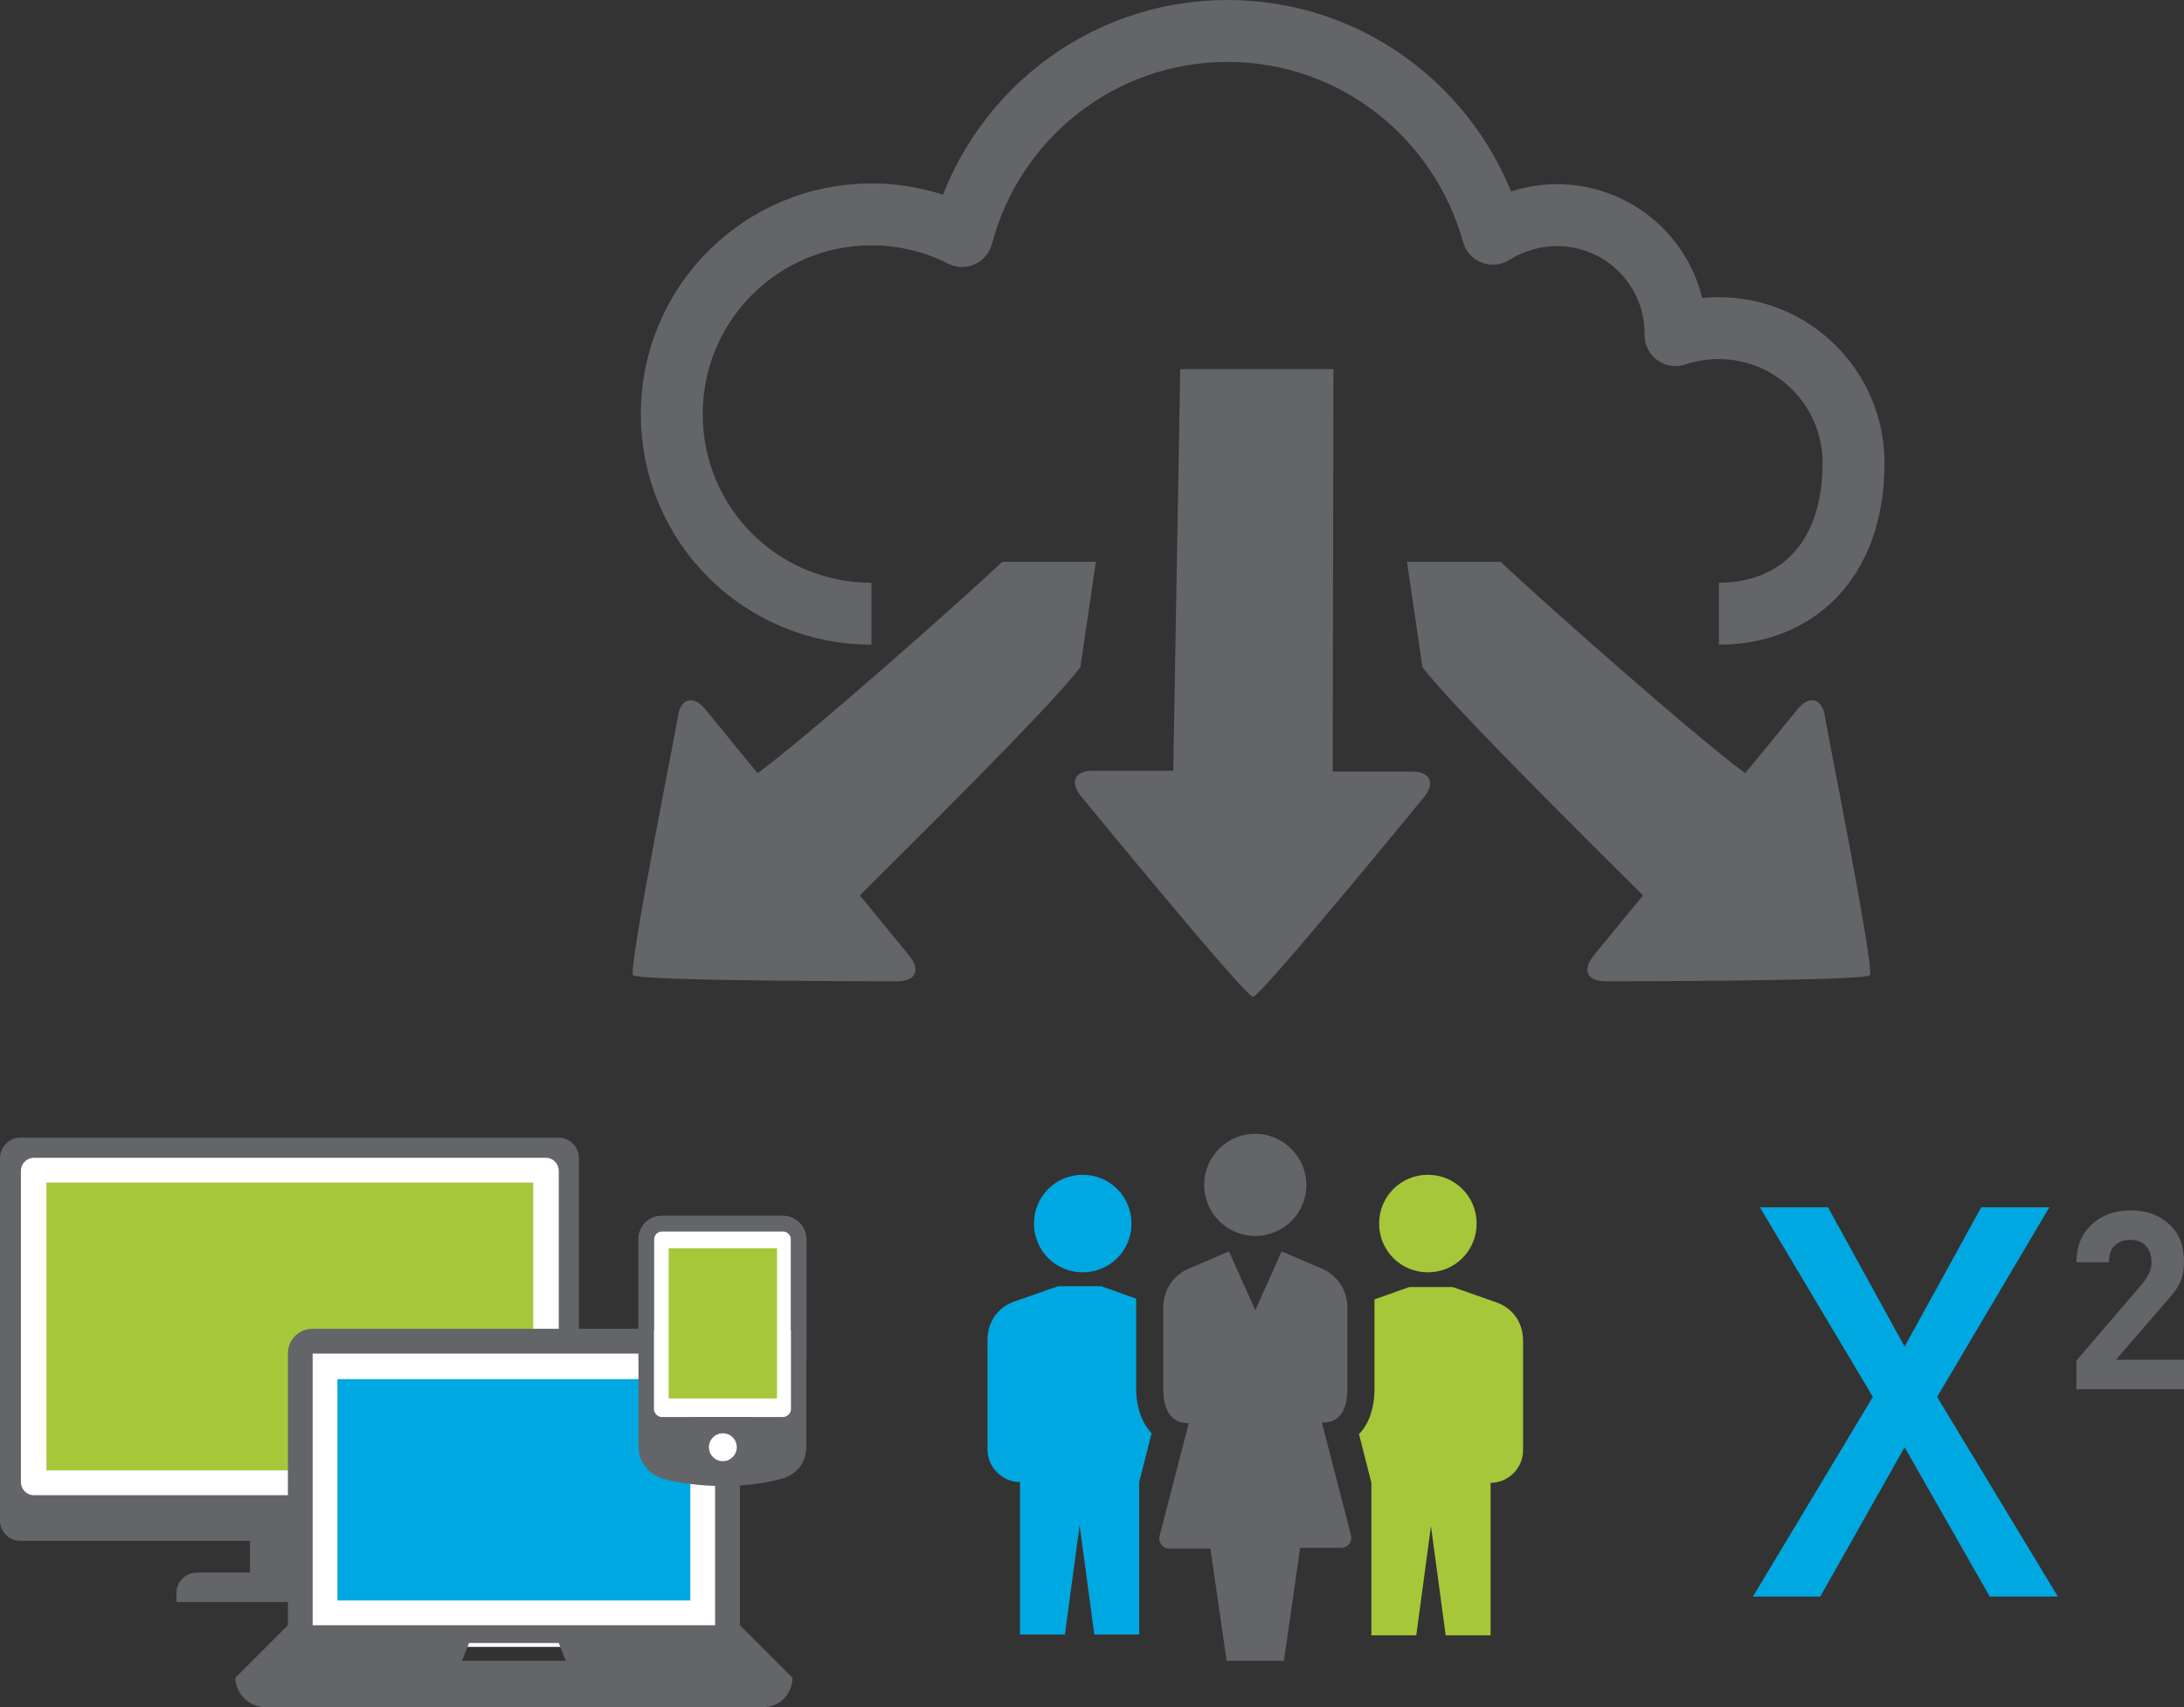 <?xml version="1.0" encoding="utf-8"?>
<!-- Generator: Adobe Illustrator 19.1.0, SVG Export Plug-In . SVG Version: 6.00 Build 0)  -->
<svg version="1.1" id="Layer_1" xmlns="http://www.w3.org/2000/svg" xmlns:xlink="http://www.w3.org/1999/xlink" x="0px" y="0px"
	 viewBox="0 0 282.2 220.6" style="enable-background:new 0 0 282.2 220.6;" xml:space="preserve">
<rect x="0" y="0" width="282.2" height="220.6" fill="#333333" stroke="none"/>
<style type="text/css">
	.st0{fill:none;stroke:#646569;stroke-width:8;stroke-linejoin:round;stroke-miterlimit:10;}
	.st1{fill:#646569;}
	.st2{fill:#FFFFFF;}
	.st3{fill:#A6C739;}
	.st4{fill:none;}
	.st5{fill:#00A8E1;}
</style>
<g>
	<path class="st0" d="M222.1,79.3c9.6,0,17.4-6.4,17.4-19.5c0-9.6-7.8-17.4-17.4-17.4c-2,0-3.8,0.3-5.6,0.9c0-0.1,0-0.2,0-0.2
		c0-8.5-6.9-15.3-15.3-15.3c-3,0-5.9,0.9-8.3,2.4C188.7,15.1,175,4,158.6,4c-16.5,0-30.3,11.3-34.3,26.5c-3.5-1.8-7.5-2.8-11.7-2.8
		c-14.2,0-25.8,11.5-25.8,25.8s11.5,25.8,25.8,25.8"/>
</g>
<g>
	<path class="st1" d="M151.6,99.6l-1.1,0h-9.3c-2.4,0-3,1.5-1.5,3.3c0,0,21.2,25.9,22.2,25.9c1,0,22.1-25.8,22.1-25.8
		c1.5-1.8,0.8-3.3-1.5-3.3h-9.2l-1.1,0l0.1-52h-19.8L151.6,99.6z"/>
</g>
<g>
	<g>
		<rect x="32.3" y="198.1" class="st1" width="10.3" height="5.2"/>
		<path class="st1" d="M74.8,196.5c0,1.4-1.2,2.6-2.6,2.6H2.6c-1.4,0-2.6-1.2-2.6-2.6v-46.9c0-1.4,1.2-2.6,2.6-2.6h69.6
			c1.4,0,2.6,1.2,2.6,2.6V196.5z"/>
		<path class="st2" d="M4.4,193.2c-1,0-1.7-0.8-1.7-1.7v-40.2c0-1,0.8-1.7,1.7-1.7h66.1c1,0,1.7,0.8,1.7,1.7v40.2
			c0,1-0.8,1.7-1.7,1.7H4.4z"/>
		<rect x="6" y="152.8" class="st3" width="62.9" height="37.2"/>
		<path class="st1" d="M52.1,207H22.8v-1.2c0-1.4,1.2-2.6,2.6-2.6h24c1.4,0,2.6,1.2,2.6,2.6V207z"/>
	</g>
	<rect x="57.2" y="171.8" class="st2" width="30.2" height="31.4"/>
	<rect x="38.4" y="172.6" class="st2" width="55.5" height="40.2"/>
	<g>
		<polygon class="st4" points="66.4,212.2 60.5,212.2 59.7,214.6 66.4,214.6 73.1,214.6 72.2,212.2 		"/>
		<path class="st4" d="M40.4,210h52v-35.1h-52V210z M43.6,178.2h45.6v28.6H43.6V178.2z"/>
		<path class="st1" d="M95.6,210v-35.1c0-1.8-1.4-3.2-3.2-3.2h-26h-26c-1.8,0-3.2,1.4-3.2,3.2V210l-6.8,6.8c0,1.3,1.1,3.8,4.1,3.8
			h31.9h32c3,0,4-2.4,4-3.8L95.6,210z M66.4,214.6h-6.7l0.9-2.3h5.8h5.8l0.9,2.3H66.4z M92.4,210h-52v-35.1h52V210z"/>
		<path class="st5" d="M89.2,178.2H43.6v28.6h45.6V178.2z"/>
	</g>
	<g>
		<g>
			<rect x="83.9" y="158.6" class="st2" width="19.1" height="29.2"/>
			<path class="st1" d="M97.7,188.2c0-0.6,0.1-1.1,0-1.5c-0.1-1.3-0.3-2.5-0.6-3.6H85.5c-0.5,0-1-0.5-1-1v-22c0-0.5,0.5-1,1-1h15.7
				c0.5,0,1,0.5,1,1v11.7l2,4v-15.7c0-1.6-1.4-3-3-3c-6.1,0-9.6,0-15.7,0c-1.7,0-3,1.4-3,3v26.6c0,1.6,0.6,3.3,2.9,4.3
				c0,0,7.5,2.3,15.9,0 M93.4,189.3c-1,0-1.8-0.8-1.8-1.8c0-1,0.8-1.8,1.8-1.8c1,0,1.8,0.8,1.8,1.8
				C95.2,188.4,94.4,189.3,93.4,189.3z"/>
			<path class="st1" d="M101.3,191c2.3-0.9,2.9-2.6,2.9-4.3v-26.6c0-1.6-1.4-3-3-3c-6.1,0-9.6,0-15.7,0c-1.7,0-3,1.4-3,3v15.7l2-4
				v-11.7c0-0.5,0.5-1,1-1h15.7c0.5,0,1,0.5,1,1v22c0,0.5-0.5,1-1,1H89.6c-0.3,1.1,0.6,3.6-0.6,3.6c-1.6,0-7.8,0.4,0.3,3.4"/>
			<rect x="86.4" y="161.3" class="st3" width="14" height="19.4"/>
		</g>
		<circle class="st2" cx="93.4" cy="187" r="1.8"/>
	</g>
</g>
<g>
	<path class="st1" d="M155.6,153.1c0-3.7,3-6.6,6.6-6.6s6.6,3,6.6,6.6c0,3.7-3,6.6-6.6,6.6S155.6,156.8,155.6,153.1z M174.1,179.4
		c0,0,0-6,0-10.3c0-4.2-3.6-5.3-3.6-5.3l-4.9-2.1l-3.4,7.6l-3.4-7.6l-4.9,2.1c0,0-3.6,1.1-3.6,5.3c0,4.2,0,10.3,0,10.3
		c0,2.5,0.8,4.5,3.3,4.5l-3.8,14.7c-0.1,0.8,0.5,1.5,1.3,1.5h5.3l2.1,14.5h3.7h3.7L168,200h5.3c0.8,0,1.4-0.7,1.3-1.5l-3.8-14.7
		C173.3,183.9,174.1,181.9,174.1,179.4z"/>
	<path class="st5" d="M133.6,158.1c0-3.5,2.8-6.3,6.3-6.3c3.5,0,6.3,2.8,6.3,6.3c0,3.5-2.8,6.3-6.3,6.3
		C136.4,164.4,133.6,161.6,133.6,158.1z M146.8,167.8l-4.5-1.6h-2.8h-2.8l-5.7,2c0,0-3.4,1-3.4,5s0,14.1,0,14.1
		c0,2.3,1.9,4.2,4.2,4.2v19.7h5.8l1.9-14.1l1.9,14.1h5.8v-19.7l1.6-6.3c-1.2-1.3-2-3.2-2-5.9V167.8z"/>
	<path class="st3" d="M184.5,164.4c-3.5,0-6.3-2.8-6.3-6.3c0-3.5,2.8-6.3,6.3-6.3c3.5,0,6.3,2.8,6.3,6.3
		C190.8,161.6,188,164.4,184.5,164.4z M177.6,179.4c0,2.7-0.8,4.7-2,5.9l1.6,6.3v19.7h5.8l1.9-14.1l1.9,14.1h5.8v-19.7
		c2.3,0,4.2-1.9,4.2-4.2c0,0,0-10.1,0-14.1s-3.4-5-3.4-5l-5.7-2h-2.8h-2.8l-4.5,1.6V179.4z"/>
</g>
<g>
	<g>
		<g>
			<path class="st1" d="M81.8,126c0.6,0.8,34.1,0.8,34.1,0.8c2.4,0,3.1-1.4,1.6-3.3l-5.9-7.2l-0.5-0.6c5.8-5.8,24.6-24.3,28.5-29.5
				l2-13.6h-12.1c-5.4,5.1-25.4,22.8-31.6,27.3l-1-1.2l-5.8-7.1c-1.5-1.8-3.1-1.4-3.5,0.9C87.7,92.6,81.1,125.3,81.8,126z"/>
		</g>
	</g>
</g>
<g>
	<g>
		<g>
			<path class="st1" d="M241.6,126c-0.6,0.8-34.1,0.8-34.1,0.8c-2.4,0-3.1-1.4-1.6-3.3l5.9-7.2l0.5-0.6
				c-5.8-5.8-24.6-24.3-28.5-29.5l-2-13.6h12.1c5.4,5.1,25.4,22.8,31.6,27.3l1-1.2l5.8-7.1c1.5-1.8,3.1-1.4,3.5,0.9
				C235.7,92.6,242.3,125.3,241.6,126z"/>
		</g>
	</g>
</g>
<g>
	<path class="st5" d="M257.1,206.3l-11-19.3l-10.9,19.3l-8.7,0l15.5-25.8L227.4,156l8.8,0l9.9,18l9.9-18l8.8,0l-14.5,24.5l15.6,25.8
		L257.1,206.3z"/>
</g>
<g>
	<path class="st1" d="M268.3,179.6v-3.8l8.5-9.9c0.4-0.5,0.7-1,0.9-1.4c0.2-0.4,0.3-0.9,0.3-1.4c0-0.9-0.2-1.5-0.7-2.1
		c-0.5-0.5-1.2-0.8-2-0.8c-0.8,0-1.5,0.2-2,0.7c-0.5,0.4-0.8,1.2-0.8,2.2h-4.2c0-2.1,0.7-3.7,2-4.9c1.3-1.2,3-1.8,5-1.8
		c2.1,0,3.7,0.6,5,1.8c1.3,1.2,1.9,2.8,1.9,4.9c0,1.1-0.2,1.9-0.5,2.6s-1,1.6-1.9,2.6l-6.4,7.4h8.9v3.8H268.3z"/>
</g>
</svg>
